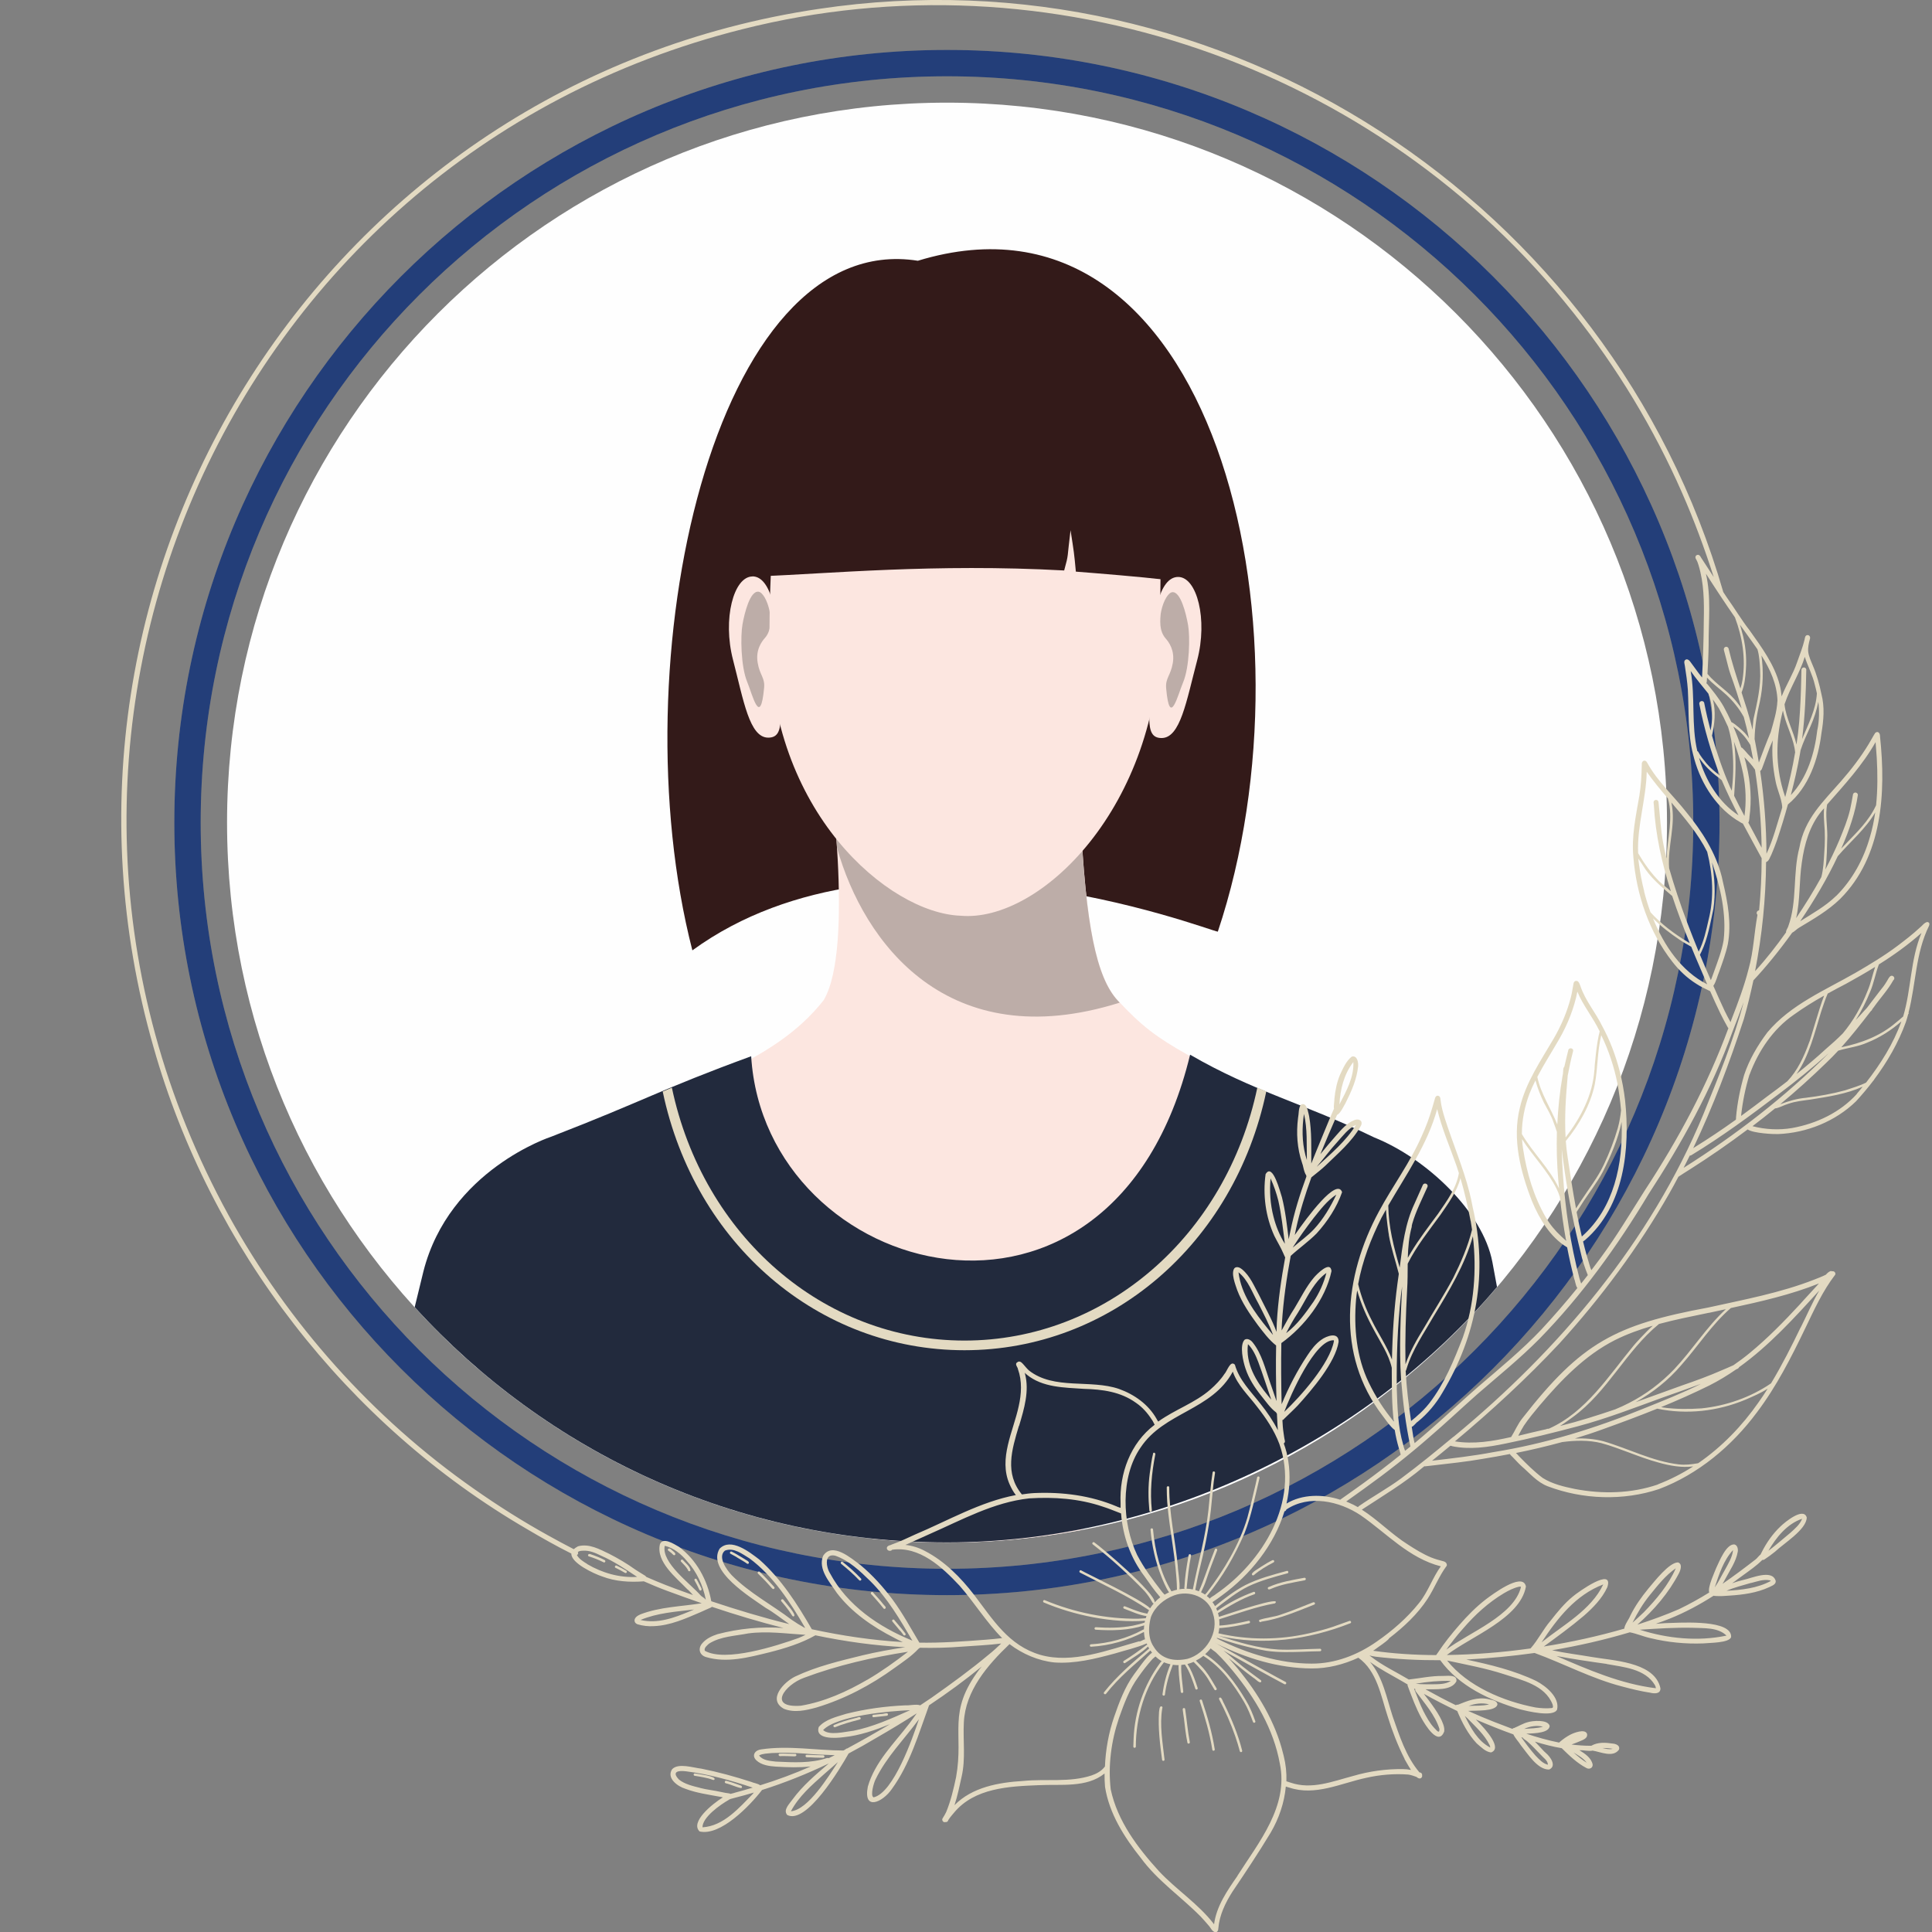 <?xml version="1.0" encoding="UTF-8"?><svg id="_レイヤー_2" xmlns="http://www.w3.org/2000/svg" xmlns:xlink="http://www.w3.org/1999/xlink" viewBox="0 0 200.05 200.09"><rect x="0" y="0" width="200.05" height="200.09" fill="#808080" stroke="none"/><defs><style>.cls-1{fill:none;}.cls-2{clip-path:url(#clippath);}.cls-3{fill:#e3dac2;}.cls-4{fill:#989382;}.cls-5{fill:#233e79;}.cls-6{fill:#222a3d;}.cls-6,.cls-7,.cls-8,.cls-9,.cls-10{fill-rule:evenodd;}.cls-7{fill:#bdada8;}.cls-8{fill:#331a19;}.cls-9{fill:#fce6e0;}.cls-10{fill:#fefefe;}</style><clipPath id="clippath"><path class="cls-4" d="m20.78,85.17C20.78,42.5,55.38,7.9,98.06,7.9s77.27,34.6,77.27,77.27-34.59,77.27-77.27,77.27S20.78,127.85,20.78,85.17m-2.73,0c0,44.11,35.89,80,80,80s80-35.89,80-80S142.17,5.17,98.06,5.17,18.05,41.06,18.05,85.17"/></clipPath></defs><g id="_レイヤー_1-2"><g><g><path class="cls-4" d="m20.78,85.17C20.78,42.5,55.38,7.9,98.06,7.9s77.27,34.6,77.27,77.27-34.59,77.27-77.27,77.27S20.78,127.85,20.78,85.17m-2.73,0c0,44.11,35.89,80,80,80s80-35.89,80-80S142.17,5.17,98.06,5.17,18.05,41.06,18.05,85.17"/><g class="cls-2"><rect class="cls-5" x="18.05" y="5.17" width="160" height="160"/></g></g><g><path class="cls-10" d="m98.06,10.63c41.17,0,74.55,33.38,74.55,74.55s-33.38,74.55-74.55,74.55S23.51,126.35,23.51,85.17,56.88,10.63,98.06,10.63h0Z"/><path class="cls-8" d="m71.69,98.4c-7.67-29.84,2.22-74.75,23.35-71.4,30.48-9.29,41.68,37.68,31.06,69.47-.96-.1-33.81-13.03-54.4,1.93h0Z"/><path class="cls-9" d="m85.75,78.6s2.8,19.49-.46,24.96c-5.37,6.83-14.3,8.78-27.02,14.98,9.95,23.19,21.03,36.09,32.05,40.78,2.54.26,5.12.4,7.74.4,4.72,0,9.34-.44,13.82-1.28,11.41-5.79,21.78-19.74,29.53-39.1-19.72-11.19-20.73-10.46-25.65-15.73-2.71-2.9-3.72-10.29-4.13-26.12l-25.88,1.11h0Z"/><path class="cls-7" d="m86.07,81.16l25.82,3.64c.53,10.89,1.61,16.4,3.86,18.82.06.07.13.13.19.2-17.81,5.6-26.52-6.22-29.27-16.03-.17-2.59-.4-4.95-.6-6.63h0Z"/><path class="cls-9" d="m77.92,59.69c-1.95,0-3.12,4.39-2.02,8.63,1.1,4.24,1.7,8.06,3.65,8.06,1.95,0,1.09-2.75,1.1-7.71.01-4.96-.79-8.98-2.74-8.99h0Z"/><path class="cls-7" d="m78.53,61.27c-.87-.1-1.44,2.21-1.65,3.39-.21,1.18-.18,4.34.49,5.95.54,1.3,1.36,4.79,1.75.61.1-1.07-.46-1.3-.67-2.62-.22-1.32.43-2.18.76-2.55,1.26-1.41.17-4.68-.67-4.78h0Z"/><path class="cls-9" d="m121.99,59.74c1.95,0,3.09,4.4,1.97,8.64-1.12,4.24-1.74,8.05-3.69,8.04-1.95,0-1.08-2.75-1.06-7.71.01-4.96.83-8.98,2.79-8.97h0Z"/><path class="cls-7" d="m121.38,61.32c.87-.1,1.43,2.22,1.64,3.4.21,1.18.16,4.34-.52,5.95-.55,1.3-1.38,4.78-1.75.6-.09-1.07.46-1.29.69-2.62.22-1.32-.42-2.18-.75-2.55-1.25-1.42-.15-4.68.69-4.78h0Z"/><path class="cls-9" d="m99.85,34.05c22.25,0,20.32,13.23,20.27,31.34-.05,18.11-12.41,30.16-20.65,29.43-7.44-.26-19.85-10.77-19.8-28.88.04-13.84,1.4-26,11.01-30.58,2.96-1.41,3.93-1.31,9.17-1.31h0Z"/><path class="cls-8" d="m78.93,59.66c6.64-.24,17.86-1.33,31.26-.59.5-1.81.28-1.15.66-4.17.35,2.26.37,2.33.55,4.29,2.31.18,6.73.54,9.18.83,2.9-14.27-4.26-29.77-22.83-29.77-18.71,3.2-19.22,8.91-18.83,29.4h0Z"/><path class="cls-6" d="m155.01,133.27l-.48-2.59c-.99-5.2-6.81-10.73-12.25-12.91-7.23-3.51-12.43-4.72-19.05-8.56-8.01,33.07-44.02,23.32-45.45.16-9.5,3.48-10.91,4.54-20.73,8.34,0,0-10.54,3.43-13.21,13.95l-.9,3.69c13.63,14.97,33.28,24.36,55.12,24.36s43.28-10.27,56.95-26.45h0Z"/></g><g><path class="cls-3" d="m78.91,185.36s0,.01-.01.02c0,.01,0,.02-.01.03,0-.02.02-.03.03-.05Z"/><path class="cls-3" d="m199.8,95.67c-.03-.11-.11-.2-.25-.2-.32.07-.52.41-.78.6-.72.67-1.5,1.27-2.28,1.86-1.37,1.03-2.85,1.92-4.33,2.78-3.18,1.83-6.74,3.3-9.15,6.18-1.01,1.34-1.88,2.82-2.41,4.41-.41,1.42-.71,2.9-.84,4.38,0,.08,0,.17-.02.26-1.42,1.02-2.87,1.99-4.36,2.91-.02.02-.04.03-.06.05,2.07-4.33,3.76-8.84,5.25-13.39.38-1.32.7-2.66.99-4,1.27-1.35,2.66-3.05,4.01-4.93.26-.13.48-.39.73-.53,1.48-.89,3-1.76,4.25-2.98,4.37-4.38,4.74-10.97,4.12-16.79,0-.07,0-.15-.02-.21-.06-.23-.24-.38-.48-.18-.24.37-.44.78-.68,1.16-.81,1.34-1.8,2.63-2.85,3.83-1.89,2.17-3.79,3.9-4.32,6.89-.71,2.67-.2,5.55-1.16,8.17-.06.17-.19.33-.22.51,0,.03,0,.06,0,.09-.99,1.39-2.05,2.76-3.21,4.02.73-3.72,1.11-7.51,1.14-11.3,0,0,0,0,0,0,0,0,.02,0,.03,0,.29-.13.37-.51.52-.77.22-.5.39-.97.58-1.49.41-1.23.79-2.46,1.13-3.7,2.15-1.78,3.14-4.66,3.47-7.37.23-1.34.35-2.72,0-4.06-.21-1.01-.48-2.01-.89-2.95-.19-.47-.42-.94-.48-1.45-.04-.43.06-.86.17-1.28.03-.07.04-.15.02-.22-.03-.14-.15-.24-.32-.2-.19.05-.21.28-.24.44-.19.81-.51,1.59-.78,2.37-.42,1.23-1.12,2.33-1.6,3.53-.04-.41-.1-.8-.2-1.19-.53-2.09-1.89-3.93-3.13-5.67-.84-1.08-1.54-2.26-2.34-3.38-.13-.19-.25-.38-.37-.56C166.76,20.85,126.58-5.34,84.79.92,33.95,8.45,1.75,59.15,15.9,108.44c5.88,20.78,20.01,39.05,38.7,49.91,1.49.88,2.99,1.73,4.53,2.5,0,0,.02.01.03.02-.04.99,2.39,2.1,3.18,2.36,1.38.53,2.87.62,4.33.51.8.35,1.6.69,2.42.99,1.18.44,2.37.86,3.57,1.28-2.12.34-4.32.37-6.35,1.15-.3.13-.72.39-.58.78.05.12.16.2.29.25.54.16,1.12.23,1.69.19,1.7-.07,3.27-.78,4.81-1.44.36-.17.72-.32,1.08-.48.04-.02.08-.05.12-.08,2.44.82,4.91,1.56,7.41,2.19-2.29-.16-4.59.05-6.83.64-.58.19-1.17.46-1.57.93-.48.53-.33,1.23.37,1.44,2.16.65,4.44.03,6.57-.49,1.61-.41,3.31-.93,4.76-1.76,3.07.64,6.17,1.08,9.3,1.23-1.48.23-2.96.49-4.41.84-2.36.58-4.78,1.15-6.99,2.2-1.16.57-2.9,2.38-1.16,3.34,1.09.44,2.3.16,3.39-.14,2.91-.88,5.62-2.31,8.08-4.1.86-.62,1.76-1.21,2.48-1.99.05-.02.09-.05.12-.09,1.47.03,2.95,0,4.42-.12,1.34-.1,2.68-.15,4.01-.32-.41.39-.82.77-1.27,1.13-1.9,1.59-3.91,3.05-5.94,4.48-.39.27-.78.53-1.18.79-.37-.15-1.2.04-1.49,0-2.09.09-4.15.37-6.18.88-.98.31-2.13.56-2.83,1.36-.43,1.32,1.78,1.17,2.57,1.06,1.68-.17,3.26-.73,4.81-1.35-1.46.87-2.94,1.71-4.44,2.52-.07,0-.14.04-.2.11-.06.03-.13.07-.19.1-2.82-.01-5.67-.54-8.49-.12-.63.06-1.05.6-.54,1.12.54.52,1.35.62,2.07.67,0,0,0,0,0,0,0,0,0,0-.01,0,0,0,.02,0,.02,0,0,0,0,0,0,0,0,0,0,0,0,0,1.18.07,2.39.11,3.57-.02-1.71.75-3.46,1.4-5.24,1.95-.21-.18-.72-.25-.92-.35-1.7-.55-3.4-1.02-5.16-1.37-.84-.09-2.38-.62-3.03.05-.62.93.56,1.79,1.39,2.04,1.1.42,2.34.59,3.51.81.09,0,.21.04.35.07-1.12.7-3.41,2.56-2.41,3.53,2.16.51,5.21-2.67,6.44-4.26,0-.01.01-.02.02-.03,2.37-.75,4.68-1.68,6.92-2.75-1.35,1.15-2.71,2.3-3.76,3.73-.3.44-1.01,1.08-.54,1.61,1.99,1.01,5.47-4.8,6.35-6.37.98-.52,1.94-1.06,2.89-1.63,1.41-.81,2.8-1.65,4.17-2.53-.24.34-.49.67-.73,1-1.58,2.08-3.61,4.02-4.34,6.59-.5,2.57,1.54,1.61,2.47.27,1.89-2.59,2.78-5.71,3.87-8.69,1.88-1.25,3.71-2.59,5.46-4.02-.08.1-.16.2-.25.3-3.37,4.48-1.58,6.52-2.41,11.15-.26,1.23-.55,2.47-1.03,3.63-.1.2-.23.43-.37.65-.07.09-.04.25.07.34.06.05.14.06.22.04.13.02.27-.05.29-.19.18-.29.4-.54.62-.8,0,0,0,0,0,0,2.12-2.54,5.66-2.71,8.74-2.83,2.25-.12,4.99.3,6.83-1.21,0,.46.01.93.05,1.38.43,2.76,1.99,5.22,3.71,7.37,1.73,2.36,4.17,4.01,6.2,6.07.27.29.54.59.8.9.22.22.37.66.72.72.21,0,.3-.2.3-.38.11-1.39.73-2.67,1.47-3.83,1.36-2.01,2.7-4.03,3.95-6.1.86-1.47,1.42-3.11,1.57-4.78.12.05.26.08.36.11,2.69.9,5.34-.45,7.96-1.01,1.41-.32,2.9-.45,4.35-.34.29.04.57.14.85.24.2.17.39.23.53.08.06-.07.08-.16.06-.24,0,0,0-.01,0-.02,0-.03,0-.05,0-.08-.03-.11-.13-.21-.27-.2-1.4-1.65-2.07-3.79-2.78-5.81-.62-1.91-1.02-4.1-2.35-5.64,1.04.76,2.2,1.35,3.32,2,.19.12.39.23.58.34-.01.05-.01.11.02.17.42,1.13.84,2.27,1.42,3.33.37.67,1.75,2.95,2.35,1.37.03-.21,0-.47-.1-.74-.33-.99-1.33-2.27-2.01-3.16,1.13.63,2.29,1.22,3.46,1.78.5,1.2,1.12,2.4,2.01,3.35.43.36.91.88,1.49.94,1.17-.41-.4-2.25-1.57-3.41,1.28.55,2.57,1.07,3.88,1.54.2.41.54.75.78,1.13.69.85,1.72,2.54,2.93,2.51.81-.36.12-1.33-.34-1.71-.19-.14-.66-.7-1.14-1.18.91.28,1.84.52,2.78.68.78.76,1.58,1.54,2.55,2.05.31.18.69,0,.65-.37-.15-.69-.78-1.1-1.37-1.47.03,0,.07,0,.1,0,.27-.02.89.13,1.27.04.84.14,2.1.75,2.72-.09.04-.1.04-.19.02-.27-.08-.24-.42-.36-.68-.37-.73-.11-1.54-.16-2.2.23-.03,0-.05,0-.07,0-.67,0-1.33-.05-1.98-.13.32-.11.63-.24.94-.37.29-.12.73-.29.68-.68,0-.02,0-.04-.01-.05-.19-.57-1.38-.11-1.75.09-.36.19-.7.43-1.02.7-.04.04-.08.07-.12.11-1.15-.23-2.28-.55-3.4-.92.98-.04,2.36-.09,2.42-.8,0-.01,0-.03-.01-.04-.22-.65-1.75-.51-2.27-.35-.49.13-.93.41-1.4.6-.07,0-.13.04-.18.09-.62-.23-1.24-.47-1.86-.71-.92-.36-1.82-.74-2.72-1.15.82-.06,2.83.08,3.03-.65,0-.05,0-.09-.02-.13-.11-.34-.65-.36-.96-.45-1.09-.23-2.12.19-3.11.59-.08-.02-.15,0-.21.05-1.07-.52-2.11-1.07-3.15-1.65,1-.03,2.7.18,3.21-.84,0-.09,0-.17-.02-.23-.15-.45-.99-.3-1.39-.31-1.19-.02-2.36.24-3.53.37-.01,0-.02-.01-.03-.02-1.31-.78-2.67-1.41-3.89-2.36-.05-.04-.1-.08-.15-.11.22.05.44.1.67.13,2.21.26,4.44.37,6.66.36,1.95,2.69,5.14,4.16,8.25,5.08.74.19,3.47.86,3.85.03.29-1.26-1.15-2.43-2.16-2.96-2.29-1.1-4.77-1.69-7.25-2.22.01,0,.02,0,.03,0,2.35-.13,4.71-.35,7.05-.68,3.04,1.11,5.92,2.66,9.06,3.47.97.26,1.95.5,2.94.65.41.1,1.04.13,1.03-.45-.02-.11-.05-.21-.08-.31-.82-2.44-4.85-2.57-7-2.94-1.37-.24-2.77-.4-4.14-.7,2.72-.46,5.41-1.07,8.05-1.86.73.14,1.42.45,2.16.61,1.77.43,3.62.61,5.44.54.61-.07,2.7-.03,2.89-.66,0-.11-.01-.22-.04-.31-.52-1.54-5.53-1.15-6.78-1.13-.33.03-.65.05-.98.07.49-.17.98-.35,1.46-.54,1.59-.64,3.09-1.45,4.53-2.37.06.02.13.03.2.03.48.03.97,0,1.45-.04,1.4-.09,2.83-.28,4.11-.88.27-.14.69-.26.67-.63,0-.02-.01-.04-.02-.06-.4-1.18-2.5-.22-3.35-.05-.39.09-.78.21-1.15.34.2-.14.4-.28.59-.43.69-.52,1.41-.99,2.07-1.55.13-.13.33-.28.48-.44.07.02.15,0,.22-.05.37-.25.74-.51,1.09-.8.89-.85,3.23-2.27,3.28-3.52,0-.02,0-.03-.01-.05-.35-1.05-2.25.51-2.69.94-.83.78-1.49,1.73-1.99,2.74-.03.06-.06.12-.09.18-.2.15-.34.39-.55.54-1.11.86-2.23,1.7-3.39,2.5.09-.15.18-.3.26-.46.49-.93,1.14-1.82,1.32-2.88.04-.28-.04-.67-.36-.74-.85-.05-1.56,1.78-1.88,2.45-.11.32-.91,1.97-.72,2.53-1.01.63-2.06,1.21-3.14,1.73-1.34.58-2.79,1.11-4.3,1.6,1.73-1.52,3.26-3.3,4.32-5.35.16-.33.37-.95-.12-1.1-.93.02-2.43,1.98-3.05,2.7-.73.89-1.4,1.83-1.9,2.86-.08.25-.59.92-.6,1.3-2.64.77-5.46,1.39-8.34,1.85,1.41-1.03,2.82-2.05,4.15-3.18.96-.84,1.89-1.79,2.43-2.96.7-2.17-3.06.52-3.58.97-.87.71-1.59,1.6-2.28,2.48-.78.9-1.3,2-2.09,2.89-2.91.41-5.84.64-8.67.68,2.45-1.9,7.59-3.77,8.19-7.08,0-.05-.02-.09-.03-.13-.44-1.32-3.47.96-4.11,1.44-1.02.79-1.92,1.7-2.76,2.67-.8.92-1.56,1.86-2.23,2.88-.03.04-.08.11-.13.18-.01.01-.02.03-.03.05-2.29-.01-4.5-.16-6.53-.45.06-.04.12-.08.16-.11.49-.37,1.04-.7,1.47-1.12,0-.02,0-.03.01-.05,1.52-1.17,2.95-2.49,4-4.1.72-1.11,1.19-2.37,1.98-3.42.02-.06.02-.12,0-.18-.04-.15-.2-.26-.36-.29-.43-.11-.85-.23-1.25-.39-.83-.34-1.66-.85-2.41-1.34-1.69-1.06-3.09-2.54-4.77-3.61,2.15-1.41,4.37-2.73,6.34-4.39.05-.04.09-.07.14-.11.03.01.06.02.1.01.23-.02.48-.05.7-.08,1.75-.21,3.5-.38,5.24-.69.94-.15,1.88-.32,2.81-.5.07.12.19.22.28.31.31.31.57.62.91.93.87.75,1.63,1.68,2.73,2.1,3.64,1.38,7.82,1.52,11.52.29,4.07-1.54,7.54-4.45,10.13-7.93,2.03-2.68,3.56-5.7,5.01-8.71.92-1.91,1.8-3.86,3.1-5.55.03-.06.03-.11.02-.16-.03-.14-.18-.24-.33-.2,0,0,0,0,0,0-.06-.03-.13-.04-.2-.01-.18.08-.32.21-.45.36-.38.19-.77.34-1.18.5-3.54,1.39-7.3,2.08-11,2.9-9.63,1.79-13.13,3.63-19.24,11.46-.48.59-.77,1.32-1.17,1.95-1.92.44-3.87.76-5.82.45,3.79-3.17,7.43-6.52,10.81-10.13,4.33-4.76,8.2-9.96,11.39-15.55.32-.57.64-1.14.94-1.72.39-.25.77-.51,1.17-.75,2.05-1.3,4.06-2.69,6-4.15.6.41,2.75.5,3.15.48,2.97-.12,5.93-1.31,8.07-3.39.63-.69,1.24-1.41,1.81-2.16,0,0,.02,0,.02-.02.03-.02.04-.05.05-.08,1.36-1.82,2.51-3.81,3.28-5.94.09-.27.17-.54.24-.82,0,0,.02-.02.02-.02.05-.05.04-.1.02-.15.77-2.99.72-6.15,2.12-8.98.04-.08.05-.17.03-.26Zm-9.68-2.9c-1.09,1.06-2.43,1.81-3.72,2.62,1.45-2.14,2.82-4.45,3.89-6.73,1.28-1.5,2.89-2.82,3.88-4.54-.12.86-.3,1.72-.55,2.56,0,0,0,0,0,0-.64,2.26-1.81,4.42-3.49,6.09Zm4.09-15.91h0c.04.54.08,1.07.12,1.61.09,1.63.1,3.28-.07,4.91-.1.21-.2.41-.32.62-.85,1.49-2.14,2.63-3.29,3.87.86-1.94,1.48-3.84,1.72-5.54,0-.02,0-.05,0-.07-.03-.11-.13-.19-.25-.2-.14,0-.26.11-.26.25-.08.51-.19,1.01-.29,1.51-.26,1.1-.68,2.1-1.11,3.16-.44,1.04-.93,2.05-1.45,3.05.18-1.15.16-2.34.2-3.5,0-1.08-.22-2.16-.02-3.23,1.8-2.05,3.67-4.07,5.02-6.46Zm-5.58,7.11c.08-.09.16-.18.24-.27-.05.57,0,1.34.02,1.53.1,1.05.08,2.1,0,3.15-.05.81-.09,1.65-.3,2.44-.8,1.46-1.68,2.87-2.61,4.25.44-1.88.3-3.85.59-5.75.26-1.9.81-3.84,2.06-5.35Zm-117.22,82.88c-1.6.67-3.34,1.31-5.09.89,1.74-.73,3.67-.86,5.54-1.08-.15.06-.3.13-.45.19Zm11.27,2.76c-2.26.81-7.57,2.53-9.7,1.32,0-.01-.01-.03-.01-.04-.07-.28.26-.53.45-.7,1.2-.76,2.71-.79,4.07-1.06,1.96-.26,3.95.03,5.92.15-.24.12-.48.23-.73.33Zm7.14,4.31s0,0,0,0c-2.13,1.24-4.45,2.29-6.9,2.7-3.49.25-1.65-2.18.33-2.89,3.46-1.3,7.11-2.13,10.77-2.7-1.33,1.03-2.74,2.04-4.19,2.89Zm-1.53,5.3c-.79.09-2.42.52-3.06-.08,1.43-1.5,6.89-1.97,9.01-2.06-1.92.86-3.86,1.74-5.95,2.15Zm-6.4,8.34c.81-1.54,2.15-2.71,3.45-3.86,0,0,0,0,0,0,.48-.42.92-.81,1.42-1.24-.95,1.45-3.07,4.94-4.87,5.09Zm3.73-5.52c-1.66.55-3.44.45-5.18.37,0,0,0,0,0,0,0,0,0,0,0,0,0,0,0,0,0,0,0,0,0,0,0,0-.05,0-.1,0-.15-.01,0,0,0,0,0,0,0,0,0,0,0,0,0,0,0,0,0,0,0,0,0,0,0,0-.57-.07-1.28-.11-1.67-.6,0,0,0,0,0,0,0-.01-.01-.03-.01-.04.39-.2.87-.19,1.31-.24,1.12-.05,2.24-.03,3.35.05,1.03.11,2.1.12,3.16.17-.04.02-.08.04-.13.07-.16.08-.33.16-.49.24-.06-.02-.13-.03-.19,0Zm-13.15,3.08c-.72-.18-1.56-.37-2.16-.85-.81-.84-.06-.96.72-.86,2.34.29,4.66.94,6.91,1.69-.61.18-1.22.36-1.83.52-.11.05-.31.08-.49.13-.03-.03-.07-.05-.11-.05-.26-.03-.53-.08-.8-.14-.73-.17-1.51-.24-2.23-.43Zm5.49.62c-1.43,1.46-3.04,3.34-5.22,3.47h0c-.02-1.04,1.88-2.37,2.72-2.84.02-.01.03-.03.04-.04.04,0,.09-.02.12-.05.17-.05.35-.09.52-.14.64-.16,1.28-.34,1.92-.53-.04.04-.07.08-.11.13Zm12.49.36c-.37-.17.05-1.56.21-1.85,1.12-2.32,2.98-4.17,4.49-6.23-.65,1.94-2.62,7.62-4.7,8.09Zm63.84-5.16c-1.29-.68-1.99-2.01-2.62-3.27.11.09.22.19.32.29.01.01.02.02.03.04,0,0-.01-.01-.02-.02,0,0,0,0,0,0,.81.83,1.71,1.64,2.24,2.71.03.08.07.17.06.26Zm8.64.52c.47.29,1.02.59,1.37,1.06-.48-.29-.94-.68-1.37-1.06Zm4.06-.38c-.35.1-.72-.01-1.07-.08.35-.01.72.02,1.07.08Zm-7.22-2.29c-.63.19-1.3.17-1.95.23.6-.28,1.3-.39,1.95-.23Zm.51,3.94c-.52-.12-.91-.56-1.27-.93-.54-.61-1.02-1.26-1.49-1.92.05.02.11.04.16.05.08.16.35.27.48.4.47.4.91.9,1.36,1.35.27.32.75.6.76,1.05Zm-6.09-6.25c-.69.18-1.41.12-2.12.16.67-.25,1.41-.35,2.12-.16Zm-5.69,2.43c-.47-.5-.79-1.11-1.11-1.72-.38-.76-.66-1.55-.97-2.33.02,0,.04,0,.06,0,.02.01.04.03.07.04-.02.07-.02.15.04.23.9,1.22,2,2.44,2.46,3.9,0,.61-.36.04-.56-.13Zm1.73-4.86c-.56.36-1.26.34-1.89.35-.58,0-1.11.01-1.7-.05,0,0-.01,0-.02-.01,1.19-.21,2.41-.32,3.62-.29Zm10.53,2.43c.03.12.11.35-.07.38-.57.06-1.14.02-1.7-.06-3.29-.63-7.02-2.18-9.15-4.86,1.97.43,3.98.79,5.91,1.42,1.84.61,4.23,1.12,5.01,3.12Zm5.59-4.18c1.75.32,4.01.49,5.01,2.19.05.11.09.2.1.32-3.61-.44-6.99-1.91-10.3-3.34,1.72.32,3.46.58,5.2.82Zm8.92-3.75c1.16.06,2.61-.07,3.5.81-2.94.62-6.12.31-8.98-.61,1.82-.12,3.66-.24,5.48-.2Zm11.33-11.29c-.22.59-.75,1.03-1.2,1.44-.76.63-1.5,1.28-2.29,1.88.8-1.39,1.93-2.79,3.49-3.32Zm-7.15,3.23c-.07.76-.51,1.44-.87,2.11-.35.59-.62,1.2-1.03,1.77.45-1.35.91-2.81,1.9-3.87Zm1.87,3.42c.61-.15,1.26-.41,1.91-.28.05.01.1.03.13.07-1.4.76-3.03.93-4.59,1.02.81-.36,1.69-.56,2.55-.82Zm-3.1.84s0,0,0,0c0,0,0,0,0,0,0,0,0,0,0,0Zm-7.36.38c.8-.98,1.6-2.01,2.66-2.74-.75,1.72-2.01,3.21-3.31,4.55-.38.37-.78.73-1.17,1.08.51-1.02,1.09-2,1.82-2.89Zm-4.85-1.07c-1.27,2.67-4.16,4.2-6.39,6,1.65-2.51,3.52-4.9,6.39-6Zm-15.52,5.77c.33-.42.68-.84,1.04-1.24,0,0,0,0,0,0,1.2-1.39,2.59-2.66,4.18-3.61.5-.29,1-.55,1.56-.68.07,0,.17-.04.22.02-.71,2.98-5.43,4.74-7.73,6.49.23-.33.48-.65.73-.97Zm43.67-69.71c-.28.83-.44,1.69-.79,2.5-.62,1.59-1.47,3.09-2.56,4.39-.55.55-1.13,1.08-1.73,1.59-.99.91-2.01,1.77-3.06,2.61,1.31-1.85,1.89-4.33,2.54-6.42.21-.62.42-1.29.69-1.91.63-.35,1.27-.69,1.91-1.02,1.01-.56,2.02-1.13,3-1.74Zm-13,11.15c.91-2.44,2.42-4.71,4.58-6.2,1-.72,2.05-1.37,3.14-1.98-.58,1.49-1.44,4.7-1.57,4.89-.52,1.43-1.18,2.87-2.24,3.98-.69.54-1.39,1.06-2.1,1.58-.89.68-1.78,1.35-2.69,2.01.15-1.42.44-2.88.87-4.28Zm-4.43-40.66c0-.15.01-.3.02-.45.6.66,1.34,1.17,2,1.78.71.66,1.34,1.44,1.81,2.3.2.73.38,1.47.54,2.21-.13-.19-.27-.38-.43-.55-.16-.16-.96-.94-1.39-1.13-.25-.55-.52-1.09-.81-1.62-.49-.86-1.13-1.64-1.77-2.42.02-.03.04-.07.04-.12Zm.54,5.56c.27-1.21.41-2.49.1-3.7,0-.02-.01-.04-.02-.06.22.31.44.62.64.95.34.62.65,1.25.94,1.9.14.45.24.9.33,1.36.22,1.45.26,2.95.14,4.41,0,.09-.05.47-.08.85-.07-.14-.13-.28-.2-.42-.74-1.72-1.35-3.48-1.85-5.29Zm2.27.61c.4,1.08.72,2.2.95,3.32.29,1.43.34,2.93.14,4.39-.37-.69-.73-1.38-1.07-2.09.12-1.86.27-3.77-.02-5.63Zm-.07-1.56c.6.42,1.15.94,1.54,1.57.07.07.14.23.23.35.1.5.2,1,.29,1.5-.29-.31-.58-.58-.67-.71-.15-.17-.29-.33-.45-.48-.04-.03-.07-.05-.11-.05-.24-.74-.52-1.47-.83-2.19Zm-2.59-3.42c.39.97.46,2.01.36,3.05-.02.26-.07.52-.12.78-.25-.94-.47-1.89-.66-2.85-.09-.33-.58-.19-.5.13.49,2.52,1.22,5,2.13,7.4-.5-.39-.99-.78-1.4-1.27-.3-.37-.62-.76-.85-1.2-.02-.04-.05-.06-.09-.06-.64-2.7-.2-5.56-.69-8.3.56.81,1.21,1.56,1.82,2.33Zm1.02,8.68c.09.04.24.21.38.31.52,1.23,1.11,2.44,1.73,3.63-2.05-1.35-3.41-3.61-4.08-5.96.53.78,1.21,1.46,1.97,2.02Zm3.24,4.17c.25-1.78.14-3.64-.3-5.39-.02-.09-.04-.17-.06-.26-.05-.2-.11-.4-.16-.6.4.41.79.82,1.1,1.29.42,2.67.65,5.38.69,8.09-.45-.87-.92-1.73-1.38-2.6.1-.14.09-.38.12-.54Zm1.77,3.75c-.02-2.86-.23-5.71-.65-8.54,0-.02.01-.04.02-.06.14-.06.17-.26.23-.39.24-.7.51-1.36.76-2.07.1-.22.2-.45.29-.68-.12,1.41.01,2.83.29,4.22.07.39.2.77.32,1.15.17.52.34,1.03.37,1.58-.03.1-.06.21-.09.31-.47,1.51-.86,3.05-1.54,4.48Zm2.96-10.46c-.26,1.55-.61,3.08-1.02,4.59-.14-.4-.26-.79-.36-1.19-.66-2.61-.56-5.1.12-7.77.04.19.08.34.1.41.33,1.34,1.05,2.58,1.17,3.96Zm2.31-2.4c-.28,2.44-1.04,4.98-2.75,6.79.37-1.41.7-2.84.95-4.29.02-.12.04-.24.06-.36.28-.85.66-1.66,1.03-2.48.36-.81.64-1.66.81-2.54.11.95.1,1.92-.09,2.87Zm-1.31-7.54c.32.99.82,1.91,1.05,2.92.08.29.15.59.21.88-.1,1.68-.89,3.18-1.53,4.72.3-2.37.39-4.75.43-7.14,0-.02,0-.04,0-.07-.03-.11-.13-.2-.24-.2-.14,0-.26.11-.26.25,0,.3-.01.59-.02.89-.03,1.49-.09,2.99-.21,4.48-.07.79-.16,1.58-.28,2.37-.32-1.41-1.09-2.72-1.24-4.16,0-.03.02-.06.03-.1.57-1.68,1.57-3.17,2.08-4.87Zm-2.83,4.6c-.05,1.09-.4,2.16-.69,3.21-.44,1.03-.83,2.09-1.23,3.15-.12-.71-.24-1.42-.38-2.13-.02-.1-.04-.21-.06-.31.02-1.3.24-2.59.54-3.85.34-1.57.39-3.2.17-4.8.91,1.45,1.62,3,1.66,4.73Zm-2.06-5.35c.2.68.23,1.4.27,2.11.1,1.74-.32,3.43-.69,5.12-.04.36-.07.72-.1,1.08-.03-.14-.07-.29-.1-.43-.29-1.16-.66-2.3-1.03-3.43.31-.75.4-1.57.45-2.38.09-1.32-.05-2.66-.42-3.93-.06-.24-.12-.47-.2-.71.17.24.34.49.52.73.43.6.87,1.21,1.3,1.83Zm-2.33-3.31c.77,2.05,1.12,4.26.78,6.45-.05.31-.12.61-.22.91-.45-1.38-.9-2.76-1.23-4.17-.06-.13-.2-.2-.33-.14-.13.05-.18.19-.15.32.09.33.18.66.26.99.13.51.25,1.02.42,1.51.43,1.17.81,2.35,1.16,3.55-.14-.2-.29-.39-.43-.57-.87-1.18-2.18-1.89-3.11-3.01.05-1,.11-1.99.12-2.99-.02-2.46.28-4.97-.28-7.39.97,1.52,1.98,3.05,3.02,4.55Zm-118.85,98c-.39-.24-.81-.49-1.05-.89,0,0,0-.02-.01-.03.03-.02.07-.05.09-.09.05-.1.04-.17,0-.23.14-.11.37-.13.53-.13.67-.05,1.28.22,1.87.51,1.33.58,2.54,1.4,3.74,2.2-1.82.11-3.62-.41-5.18-1.33Zm11.74,3.25c-1.08-1.23-4.08-3.38-3.71-5.13.92.22,1.69.85,2.29,1.57,1.03,1.13,1.65,2.5,1.96,3.98-.02,0-.04-.01-.06-.02-.1-.16-.37-.26-.49-.41Zm10.75,3.35c-.45-.25-.89-.52-1.32-.82-2.06-1.57-4.35-2.75-6.2-4.61-.51-.54-1.5-1.89-.71-2.55.91-.36,1.79.35,2.54.8,2.49,1.85,4.22,4.54,5.77,7.2-.03,0-.05-.01-.08-.02,0,0,0,0,0,0Zm11.11,1.31c-3.4-1.39-6.67-3.61-8.45-6.93-.11-.17-.21-.4-.27-.64-.17-.66-.06-1.41.82-1.19,1.42.5,2.56,1.59,3.63,2.64,1.79,1.78,3.07,3.98,4.34,6.15-.02,0-.05-.02-.07-.02Zm.81.26c-.9-1.5-1.74-3.06-2.78-4.47-.97-1.31-2.08-2.54-3.34-3.59-.95-.69-2.91-2.43-3.86-.95-.56,1.39.7,2.75,1.42,3.84,1.54,2.02,3.69,3.5,5.94,4.65.29.16.59.31.89.44-3.17-.19-6.32-.66-9.42-1.33-1.51-2.62-3.16-5.2-5.44-7.22-1.01-.77-2.94-2.31-4.11-1.12-1.36,2.26,3.21,5.03,4.78,6.13.86.49,1.63,1.12,2.44,1.68-2.73-.67-5.42-1.48-8.08-2.37-.4-2.2-1.54-4.3-3.36-5.64-.48-.27-1.64-1.05-1.96-.26-.42,1.82,1.69,3.46,2.82,4.64.12.08.35.34.61.62-.61-.22-1.22-.43-1.83-.66-.67-.25-1.35-.51-2.01-.79-.32-.14-.66-.28-1-.43-.04-.05-.08-.1-.13-.13-.35-.22-.7-.42-1.04-.65-.83-.6-1.74-1.13-2.65-1.6-1.01-.48-2.1-1.1-3.25-.79-.19.1-.33.2-.44.3-.88-.46-1.75-.92-2.61-1.4-2.66-1.47-5.24-3.1-7.73-4.85-10.48-7.33-19.22-17.12-25.4-28.32C-2.98,77.28,22.96,16.56,76.85,3.03c31.74-8.03,65.78,3.73,86.08,29.37,4.52,5.69,8.32,11.97,11.24,18.63,1.25,2.84,2.33,5.76,3.28,8.72-.44-.68-.89-1.36-1.33-2.04-.07-.17-.24-.33-.43-.23-.18.09-.16.31-.06.44.11.19.19.4.25.61.56,1.85.58,3.77.54,5.69-.01,1.98-.08,3.96-.18,5.93-.12-.15-.24-.31-.36-.46-.27-.36-.53-.73-.8-1.09-.13-.2-.38-.47-.61-.24-.14.17-.03.39-.01.59.13.82.25,1.65.31,2.48.12,2.23-.03,4.49.54,6.68.63,2.65,2.16,5.26,4.48,6.78.2.09.44.3.68.39.64,1.2,1.29,2.38,1.94,3.58,0,1.8-.09,3.6-.26,5.39-.02,0-.05.02-.07.03-.19.05-.25.32-.1.44-.35,1.87-.4,3.78-.92,5.61-.45,1.78-1.12,3.56-1.79,5.28-.03.08-.06.15-.08.23-.21-.39-.42-.77-.61-1.17-.4-.86-.79-1.72-1.17-2.59.3-.45.4-.99.61-1.48.33-.93.68-1.87.89-2.84.39-2.13,0-4.31-.5-6.4-.04-.2-.08-.39-.13-.59-.63-2.49-2.04-4.7-3.68-6.69-1.34-1.71-2.98-3.17-4.03-5.09-.2-.42-.62-.21-.57.19-.02,1.08-.08,2.15-.25,3.21-.36,2.1-.83,4.21-.62,6.36.31,3.88,1.63,7.76,4.04,10.84.69.89,1.52,1.68,2.48,2.28.43.28.89.51,1.35.72.02.02.05.03.08.04.34.77.68,1.53,1.05,2.29.25.5.51,1,.79,1.49.01.02.03.04.05.05-2.18,5.92-5.18,11.51-8.65,16.79-1.51,2.37-2.94,4.79-4.62,7.05-.3.41-.61.82-.92,1.22-.03-.09-.07-.18-.11-.27-.28-.89-.53-1.79-.75-2.7.08-.05.16-.11.22-.16,4.05-3.51,4.67-9.43,4.13-14.47-.12-1-.3-2-.55-2.98-.42-1.64-1.02-3.23-1.83-4.72-.69-1.41-1.74-2.61-2.24-4.11-.09-.23-.2-.63-.52-.53-.1.03-.16.12-.19.22-.1.48-.15.97-.28,1.45-.38,1.5-1,2.95-1.78,4.29,0,0,0,0,0,0-1.33,2.28-2.89,4.53-3.5,7.14-.82,3.25.07,6.69,1.27,9.74.76,1.81,1.88,3.69,3.61,4.73,0,0,0,0,.01,0,.21,1.1.46,2.2.74,3.29.04.08.07.2.1.34.05.21.11.45.22.59-1.19,1.47-2.44,2.91-3.72,4.29-2.01,2.12-4.29,3.99-6.51,5.9-1.7,1.47-3.32,3.01-5.01,4.49-.53.47-1.07.93-1.61,1.38-.05-.18-.09-.35-.12-.53-.06-.39-.12-.77-.18-1.16.23-.07.44-.43.64-.54,1.01-.82,1.89-1.87,2.54-3,3.58-5.98,4.72-12.4,3.13-19.21-.09-.51-.21-1.02-.33-1.52-.67-2.63-1.75-5.13-2.57-7.72-.18-.6-.35-1.18-.42-1.81-.02-.17-.02-.38-.2-.46-.22-.1-.37.12-.4.32-.09.31-.18.62-.27.93-.29.98-.64,1.94-1.07,2.87-1.2,2.77-3.03,5.2-4.45,7.85-3.62,6.7-4.48,14.8.38,21.14.15.18.8,1.17,1.26,1.48.1.63.24,1.25.42,1.86.06.22.14.44.19.66,0,.01,0,.02,0,.04-1.25,1.01-2.53,1.98-3.83,2.93-.81.57-1.61,1.17-2.43,1.73-1.81-.59-3.92-.59-5.56.4.33-1.42.42-2.9.19-4.4-.05-.32-.11-.63-.19-.94-.08-.3-.17-.6-.28-.89.09-.05.14-.16.12-.26-.07-.27-.1-.55-.14-.82-.07-.44-.1-.89-.12-1.34.07-.01.13-.05.16-.11.48-.47.97-.92,1.43-1.4,1.46-1.61,3.9-4.45,4.23-6.59.02-1.07-1.26-.61-1.78-.22-.59.41-1.06,1.02-1.45,1.62-1.06,1.59-1.94,3.29-2.67,5.06-.05-2.11-.07-4.22-.03-6.33,2.39-1.72,4.57-4.53,5.19-7.44,0-.07-.01-.13-.03-.18-.21-.81-1.5.49-1.79.84-.8.94-1.36,2.11-2,3.16-.49.75-.91,1.53-1.34,2.31,0-.26.02-.51.03-.77.15-2.34.48-4.65.91-6.95.86-.79,1.85-1.48,2.68-2.32,1.12-1.23,2.09-2.7,2.64-4.28-.55-1.54-3.58,2.54-4.9,4.44.04-.2.08-.4.12-.6.4-1.82.96-3.61,1.6-5.37.05-.04.1-.09.15-.12.44-.36.88-.69,1.3-1.09,1.29-1.26,2.71-2.44,3.62-4.03.12-.18.15-.34.12-.47-.06-.25-.39-.36-.76-.21-.77.31-1.33.98-1.87,1.59-.56.63-1.1,1.28-1.63,1.93.56-1.37,1.14-2.72,1.73-4.07.35-.13.72-.98.87-1.21.61-1.21,1.18-2.48,1.31-3.84.01-.14,0-.33-.04-.5-.08-.31-.27-.59-.62-.48-.58.45-.9,1.21-1.21,1.87-.33.77-.49,1.6-.58,2.44,0,.35-.1.74-.05,1.1-.02.03-.03.06-.05.09-.61,1.4-1.17,2.82-1.76,4.23-.18.44-.36.89-.54,1.34-.01-1.63.06-3.28-.22-4.89-.02-.06-.03-.14-.05-.23-.11-.49-.29-1.29-.83-.95-.24.39-.18.9-.27,1.35-.2,1.56-.09,3.15.41,4.64.06.15.1.32.14.5.07.3.15.6.3.81,0,.05,0,.09.01.13-.68,1.85-1.27,3.74-1.66,5.67-.06.27-.11.54-.17.81-.18-1.46-.34-2.92-.7-4.35-.17-.49-.95-3.64-1.69-2.39-.3,2.14,0,4.41.9,6.38.31.63.67,1.19.94,1.83.06.12.1.25.16.36,0,.01.02.02.03.04-.41,2.24-.74,4.5-.87,6.78-.01.31-.02.63-.03.94-.48-1.31-1.18-2.53-1.79-3.78-.52-.94-.93-2-1.78-2.7-.21-.18-.55-.33-.78-.12-.4.5.09,1.71.28,2.28.5,1.32,1.31,2.49,2.14,3.62.57.74,1.15,1.53,1.89,2.11-.04,1.92-.02,3.84.04,5.75-.01-.03-.03-.07-.04-.1-.21-.59-.41-1.23-.63-1.83-.5-1.42-.85-2.95-1.8-4.14-.19-.24-.53-.46-.83-.28-.56.57-.15,2.29.09,2.99.34,1.04.95,1.97,1.63,2.82.49.6.93,1.27,1.55,1.73,0,0,0,.01,0,.02.02.04.04.07.07.09.03.32.04,1.05.1,1.73-.49-.97-1.11-1.88-1.79-2.73-1-1.28-2.21-2.45-2.66-4.06-.48-.5-.8.68-1.09.97-.38.58-.91,1.13-1.44,1.59-1.59,1.4-3.7,2.09-5.41,3.33-.07-.11-.14-.21-.18-.3-.84-1.48-2.29-2.51-3.88-3.08-2.96-1.02-6.72.13-9.32-1.91-.19-.17-.37-.39-.56-.61-.13-.14-.3-.36-.52-.31-.04,0-.07.03-.1.05-.07.03-.13.09-.15.16-.02.12.03.22.09.33.05.08.09.16.1.25.44,1.23.36,2.56.08,3.81-.56,2.63-2.12,5.43-.95,8.1.18.4.38.78.65,1.12-3.67.69-7.03,2.65-10.45,4.09-.73.32-1.44.69-2.19.95-.11.05-.24.08-.35.14-.15.04-.31.09-.36.25-.06.22.19.39.37.33.07,0,.12-.04.17-.1,2.83-.4,5.18,1.8,6.98,3.72,1.53,1.74,2.77,3.78,4.41,5.43-.54.06-1.08.12-1.62.16-2.35.18-4.68.35-7.03.31Zm82.08-80.77c.85,2.56,1.5,5.31,1.18,8.03-.18,1.08-.61,2.17-.98,3.21-.12.3-.21.62-.34.91-.39-.87-.76-1.75-1.13-2.63.06-.11.11-.24.15-.3.67-1.4.92-2.97,1.25-4.47.23-1.57.12-3.2-.14-4.77,0,0,0,.02.01.03Zm-.38,5.92c-.25,1.11-.5,2.25-1.02,3.28-.8-1.95-1.56-3.92-2.22-5.92,0,0,0,0,0,0-.29-.89-.58-1.8-.84-2.72-.18-2.24.71-4.48.25-6.72,0-.03-.01-.06-.02-.09,1.38,1.61,2.75,3.22,3.71,5.11.58,2.29.73,4.76.14,7.06Zm-4.21-12.59c.59,2.04-.06,4.13-.14,6.21-.13-.52-.25-1.04-.34-1.56-.27-1.41-.33-2.85-.49-4.27-.03-.31-.51-.29-.51.02,0,.09.02.19.03.28.16,3.06.83,6.03,1.76,8.93-.39-.34-.8-.65-1.18-1-.87-.86-1.59-1.88-2.21-2.94-.12-2.83.83-5.59.89-8.43.67.96,1.43,1.87,2.2,2.77Zm-2.45,9.63c-.25-.98-.43-1.96-.55-2.88-.03-.17-.04-.34-.06-.51.2.29.4.56.45.66.77,1.3,1.93,2.24,3.06,3.21.54,1.64,1.16,3.26,1.81,4.87-.06-.03-.12-.06-.18-.1-1.42-.85-2.76-1.86-3.88-3.09-.26-.71-.48-1.43-.66-2.15Zm3.67,5.01c.39.27.8.49,1.2.72.14.34.28.68.42,1.02.41.96.81,1.91,1.23,2.87-2.63-1.33-4.45-3.95-5.61-6.83.83.84,1.78,1.56,2.76,2.22Zm-10.66,28.19s.02-.06.04-.08c.14-.21.28-.42.41-.63.73-1.17,1.62-2.26,2.27-3.49.82-1.62,1.56-3.34,1.93-5.13.16,4.36-.79,8.91-4.08,11.83-.01,0-.03.02-.04.03-.2-.84-.38-1.68-.54-2.52Zm4.22-13.31c.16.89.29,1.83.37,2.78-.06.62-.17,1.24-.34,1.85-.37,1.29-.87,2.56-1.44,3.77-.63,1.34-1.55,2.5-2.36,3.74-.17.25-.33.5-.5.76,0,.01-.01.02-.02.04-.33-1.75-.6-3.5-.86-5.25-.09-.58-.16-1.16-.2-1.73,1.38-1.68,2.55-3.72,3-5.86.32-1.68.26-3.43.67-5.1.78,1.59,1.33,3.27,1.68,5.01Zm-2.39-1.41c-.16,2.59-1.42,4.96-2.98,7-.13-2.13.03-4.28.22-6.41.16-.86.34-1.7.56-2.55,0-.03,0-.06,0-.09-.07-.26-.49-.24-.51.05-.13.56-.28,1.11-.4,1.67-.16.14-.1.47-.14.67,0,.01,0,.02,0,.04-.02.09-.04.18-.05.27-.29,1.66-.46,3.33-.54,5.01-.65-1.66-1.7-3.17-2.07-4.93.7-1.34,1.52-2.61,2.27-3.92.87-1.51,1.54-3.19,1.88-4.91.59,1.45,1.62,2.67,2.29,4.08,0,.01.01.03.02.04-.31,1.09-.56,3.76-.53,3.96Zm-6.1,1.1c.21.79.52,1.55.87,2.29.36.69.78,1.35,1.02,2.1.12.31.23.62.33.94-.05,1.65,0,3.31.14,4.96.02.3.05.6.08.89-.96-2.06-2.71-3.68-3.85-5.64,0-1.43.29-2.86.8-4.2.18-.46.39-.91.61-1.35Zm-1.28,7.1c-.06-.34-.09-.68-.11-1.03,1.11,1.76,2.63,3.25,3.57,5.13.14.28.26.57.35.87.16,1.51.37,3.02.64,4.52-.18-.15-.35-.32-.52-.47-.62-.57-1.16-1.23-1.58-1.95-1.26-2.17-1.97-4.6-2.35-7.08Zm6.01,13.93c-.06-.19-.13-.37-.18-.56-.92-3.53-1.47-7.15-1.71-10.79-.06-.85-.1-1.71-.12-2.56.09.8.21,1.6.32,2.4.41,2.78.96,5.55,1.64,8.29.17.8.43,1.58.74,2.34-.23.3-.47.59-.7.89Zm-18.17,9.05c.05-.06.07-.17.1-.25.6-1.97,1.79-3.66,2.81-5.44,1.59-2.61,3.22-5.3,4.05-8.26.4,3.51.14,7.13-1.04,10.47-.92,2.38-1.91,4.8-3.48,6.83-.39.49-.8.91-1.3,1.34-.1.11-.37.3-.58.49-.26-1.72-.47-3.45-.56-5.18Zm6.73-15.55c.05.3.1.61.14.92-.42,1.73-1.17,3.44-1.96,5.02-.94,1.75-2.01,3.42-3.01,5.14-.74,1.2-1.45,2.43-1.92,3.78-.05-2.58.03-5.15.17-7.73.06-.89.05-1.79.06-2.69.9-1.81,2.2-3.42,3.39-5.06.81-1.18,1.71-2.4,2.07-3.8.43,1.45.77,2.95,1.05,4.42Zm-3.34-.78c-.98,1.33-2,2.65-2.86,4.08-.11.18-.21.35-.31.53.03-1.08.12-2.16.41-3.22,0-.03,0-.06,0-.09.02-.07.03-.15.05-.22.38-1.32,1.02-2.55,1.57-3.8.03-.06.03-.12.02-.17-.05-.2-.37-.28-.49-.05-.3.64-.56,1.29-.86,1.93-.99,2.08-1.25,4.37-1.54,6.63-.61-2.1-1.16-4.24-1.18-6.43,1.87-3.23,4.07-6.33,5.06-9.98.49,2.03,1.33,3.95,2.02,5.92.08.24.16.47.23.71-.25,1.55-1.25,2.88-2.13,4.17Zm-5.14,2.23c.24,1.38.7,2.69,1.04,4.04-.04.34-.09.67-.14,1-.35,2.61-.52,5.24-.57,7.88-.53-1.42-1.43-2.7-2.09-4.06-.62-1.19-1.09-2.45-1.41-3.75.43-2.4,1.33-4.72,2.42-6.89.15-.28.3-.55.46-.83.05.99.27,2.5.3,2.61Zm-3.28,5.73c.4,1.43,1.01,2.8,1.73,4.1.67,1.28,1.54,2.52,1.86,3.94,0,.13,0,.26,0,.39.01,1.72,0,3.46.21,5.17-1.02-1.21-1.9-2.6-2.59-4.03-1.28-2.64-1.56-5.67-1.32-8.58.03-.33.07-.66.12-.99Zm4.97,16.65c-.02-.08-.05-.16-.08-.23-.05-.15-.1-.28-.11-.39-.56-1.88-.6-3.84-.67-5.79-.04-3.24.07-6.48.43-9.71.04-.3.08-.61.12-.91-.15,3.19-.32,6.38-.11,9.56.19,2.36.47,4.7.97,7.01,0,0,0,0,0,0-.18.15-.37.3-.56.45Zm-22.56,21.53c-1.38.29-2.7.03-3.47-1.26-.18-.26-.31-.56-.38-.86-.18-.73-.1-1.53.1-2.24.42-1.05,1.33-1.81,2.38-2.21,1.56-.59,3.6.16,4.03,1.86.69,1.94-.72,4.18-2.65,4.71Zm-4.95-1.83c-3.23.9-6.92,2.37-10.27,1.41-3.28-.97-4.88-3.63-6.84-6.2-1.4-1.82-3.07-3.51-5.13-4.57-.62-.33-1.3-.54-1.99-.61.83-.36,1.65-.75,2.47-1.11,3.35-1.47,6.66-3.31,10.35-3.71,2.54-.16,5.17.02,7.6.85.65.2,1.27.47,1.91.71.18,2.34.98,4.61,2.41,6.49.52.73,1.02,1.47,1.61,2.14.02.02.03.03.04.05-.21.16-.41.34-.58.53.12-.93-5.51-5.71-6.25-6.21-.13-.11-.29.1-.16.2,1.9,1.48,3.69,3.11,5.36,4.84.31.35.56.72.79,1.13.03.06.08.14.16.15-.13.16-.26.33-.37.5-.94-.94-6.67-3.63-7.15-3.93-.15-.07-.25.17-.1.24,2.39,1.24,4.92,2.39,7.14,3.89-.07.12-.13.24-.18.36-.23-.04-.46-.1-.69-.16-.55-.17-1.08-.38-1.62-.6-.07-.03-.14,0-.17.07-.03.06,0,.14.07.17.75.28,1.52.65,2.32.77-.03.07-.05.15-.07.22,0,0-.02,0-.03,0-.25.02-.49.04-.74.05-3.3.03-6.64-.64-9.69-1.92-.15-.07-.25.17-.1.24,3.14,1.33,7.07,2.14,10.48,1.89-.01.06-.03.12-.04.19,0,0,0,0-.01,0-.39.14-.79.23-1.2.32-1.26.24-2.56.25-3.85.16-.07,0-.13.06-.13.13,0,.07.06.13.13.13,1.68.11,3.41.08,5.02-.45-.02.14-.03.27-.03.41-.04.01-.08.03-.12.05-1.64.89-3.5,1.39-5.37,1.5-.07,0-.12.07-.11.14,0,.07.07.12.14.11,1.9-.11,3.78-.64,5.46-1.53.01.25.05.51.11.76-.19.05-.41.2-.58.24Zm-12.46-22.3c.54-1.8,1.07-3.61.62-5.36,0-.02,0-.03-.01-.05,0-.03-.02-.07-.03-.1.07.07.14.15.22.21,1.64,1.34,3.88,1.33,5.9,1.47,1.9.05,3.81.29,5.41,1.45.65.44,1.19,1.05,1.62,1.72.1.11.2.35.31.55,0,0-.01,0-.02.01-2.49,1.89-3.65,5.04-3.51,8.12,0,.16,0,.31,0,.47-.14-.05-.29-.08-.39-.14-2.69-1.14-5.63-1.52-8.55-1.39-.43.02-.86.08-1.28.14-1.8-2.18-1.05-4.62-.31-7.09Zm19.44,17.62s.01-.01.02-.02c1.6-1.93,2.88-4.15,3.87-6.45.73-1.85,1.1-3.83,1.57-5.76.01-.07-.03-.14-.1-.15-.07-.01-.14.03-.15.1-.05.24-.11.48-.16.72-.27,1.15-.54,2.3-.85,3.44-.84,2.81-2.4,5.4-4.17,7.73-.07.09-.15.16-.22.24-.13-.09-.26-.17-.41-.24,0,0,.01-.01.01-.02.2-.4.38-.81.52-1.23.34-1.04.75-2.06,1.14-3.09.02-.07-.01-.14-.08-.17-.07-.02-.14.01-.16.08-.07.2-.15.4-.23.6-.5,1.23-.88,2.52-1.42,3.73-.12-.05-.25-.09-.37-.13,0-.01,0-.03,0-.04.12-.62.23-1.24.38-1.85.53-2.13.99-4.29,1.24-6.48.13-1.26.21-2.51.42-3.76.03-.16-.22-.22-.25-.05-.21,1.28-.29,2.59-.43,3.88-.3,2.79-1.08,5.5-1.62,8.24-.21-.05-.44-.07-.66-.08,0,0,.02-.02.02-.03.11-1.13.23-2.27.46-3.39.01-.07-.03-.14-.1-.15-.15-.03-.16.13-.18.24-.19,1.06-.36,2.12-.41,3.19-.03.06-.01.11.03.15-.18,0-.36.02-.54.05.07-.64-.19-2.16-.17-2.36-.26-2.73-.9-5.43-.89-8.19,0-.17-.27-.15-.26.02,0,.5.02,1.01.05,1.51.24,3.03.95,6.02,1.01,9.07-.16.04-.33.08-.49.14-.03,0-.06.02-.08.03-1.14-1.91-1.71-4.18-1.91-6.41-.01-.17-.27-.15-.26.02.14,1.67.51,3.32,1.13,4.88.06.15.45,1.15.79,1.61-.16.07-.31.15-.46.24-.09-.11-.22-.22-.3-.34-.93-1.2-1.85-2.43-2.55-3.78-1.55-3.25-1.75-8.06.36-11.11,2.45-3.69,7.38-3.84,9.55-7.86.49,1.41,1.62,2.45,2.5,3.61.93,1.18,1.79,2.46,2.32,3.87,2.12,5.95-1.72,12.23-6.58,15.56-.14.14-.49.27-.62.46-.09-.09-.18-.17-.28-.24Zm8.01-19.05c.63-1.69,3.19-7.54,5.14-7.43v.03s.01.04.01.06c-.43,2.32-3.43,5.71-5.16,7.34Zm.21-8.18c.36-.71.75-1.4,1.19-2.07.7-1.12,1.24-2.33,2.1-3.35.25-.28.55-.58.87-.8-.28,1.07-.73,2.07-1.35,3-.82,1.17-1.65,2.34-2.8,3.22Zm-.15-9.26c-.54-.87-.92-1.81-1.17-2.8-.33-1.28-.42-2.63-.3-3.95.34.73.6,1.51.8,2.29.33,1.47.49,2.97.68,4.46Zm.83.4c.66-1.04,1.39-2.05,2.15-3.04.71-.88,1.4-1.81,2.36-2.43-.61,1.28-1.34,2.52-2.3,3.56-.66.71-1.47,1.27-2.2,1.91Zm1.3-9.6c-.35-1.37-.35-2.83-.14-4.23.37,1.56.26,3.19.3,4.78-.06-.18-.11-.36-.16-.54Zm1.2,1.22c.72-.84,1.36-1.73,2.11-2.54.58-.64,1.12-1.39,1.94-1.78-1.04,1.69-2.6,2.99-4.05,4.33Zm2.33-6.43c.08-1.55.47-3.14,1.44-4.39.09,1.55-.74,3.03-1.44,4.39Zm-6.89,23.85c-1.37-1.63-2.87-3.49-3.4-5.6-.07-.29-.13-.58-.16-.87,1.01.81,1.43,2.13,2.06,3.23.54,1.07,1.1,2.12,1.51,3.24Zm-.17,6.72c-.12-.14-.23-.29-.35-.43-1.22-1.47-2.33-3.32-2.06-5.32.51.51.82,1.2,1.07,1.86.48,1.28.89,2.6,1.34,3.89Zm-17.29,38.07c-.34.41-.82.67-1.32.84-2.28.75-4.73.33-7.08.57-2.53.15-5.28.64-7.11,2.51.32-.96.52-1.97.74-2.95.43-1.85.13-3.75.23-5.62.16-3.29,2.45-5.93,4.73-8.11,1.32,1.01,2.98,1.73,4.65,1.9,2.12.15,4.23-.38,6.26-.93,1.1-.34,2.23-.58,3.29-1.04.02.05.04.1.07.15-.04,0-.09,0-.11.04,0,0,0,0,0,0,0,0,0,0,0,0-.76.57-1.52,1.12-2.33,1.62-.14.09.01.31.15.21.74-.5,1.75-1.08,2.36-1.7.04.07.08.14.12.21-.03.03-.06.06-.1.08-1.62,1.37-3.25,2.77-4.57,4.44-.11.13.09.29.2.17,1.32-1.7,3.01-3.07,4.6-4.49.05.08.11.15.17.23-.62.42-1.6,1.92-1.85,2.22-.97,1.32-1.55,2.9-2.08,4.43-.56,1.63-.88,3.39-.95,5.14-.03.02-.05.04-.07.07Zm13.8,11.23c-1.06,1.53-2.18,3.13-2.43,5.02-1.62-2.12-3.89-3.56-5.7-5.49-2.21-2.43-4.3-5.19-5-8.47-.29-2.45.05-5.03.85-7.38.52-1.47,1.08-3.01,2.02-4.28.42-.6.88-1.2,1.37-1.75.08-.12.27-.24.39-.36.19.18.4.34.64.49-.08.07-.14.16-.21.25-1.62,2.23-2.58,4.98-2.69,7.74-.01.28-.02.56-.03.84,0,.07.05.13.12.14.07,0,.13-.05.14-.12,0-3.08.94-6.22,2.85-8.66.03-.02.05-.05.05-.08.22.09.45.16.68.21-.41.99-.68,2.03-.82,3.1-.03.16.22.21.25.05.13-1.07.43-2.1.82-3.1.2.03.41.04.61.04-.04.12,0,.28-.01.4.02.79.14,1.57.22,2.36,0,.07.07.12.14.12.07,0,.13-.07.12-.14-.08-.89-.24-1.78-.21-2.68.01-.03.01-.06,0-.08.13-.01.25-.03.38-.05.51.76.79,1.64,1.08,2.51.02.07.1.1.16.08.07-.02.1-.1.08-.16-.23-.7-.47-1.41-.81-2.06-.08-.14-.16-.28-.25-.42.22-.06.44-.13.65-.22,0,0,0,0,0,.01.61.61,1.21,1.24,1.63,2,.17.29.34.58.52.87.04.06.12.07.18.03.06-.04.07-.12.03-.18-.37-.6-.7-1.23-1.14-1.79-.29-.39-.66-.72-.99-1.07.27-.14.53-.3.77-.49,0,0,0,0,0,0,1.83,1.15,3.14,2.94,4.22,4.78.38.65.66,1.35.92,2.06.02.07.1.1.16.08.07-.02.11-.1.08-.16-.27-.75-.56-1.48-.98-2.17-1.08-1.82-2.4-3.61-4.21-4.77.21-.18.4-.39.57-.6.19.19.51.36.64.52.61.58,1.16,1.22,1.7,1.87,2.27,2.77,4.18,5.98,4.82,9.55.92,4.41-2.18,8.14-4.4,11.62Zm17.29-12.09c.1.16.37.67.67,1.13-.28-.06-.56-.09-.85-.09-1.73-.02-3.46.22-5.13.71-2.13.56-4.3,1.45-6.5.69-.11-.02-.28-.11-.42-.13.03-.88-.06-1.76-.28-2.64-.02-.08-.04-.16-.06-.23-.8-3.28-2.6-6.25-4.73-8.84-.12-.13-.47-.56-.89-1.03.84.7,1.68,1.39,2.56,2.03.18.08.63.62.78.41.04-.06.02-.14-.04-.18-.39-.29-.78-.58-1.17-.87-.92-.68-1.78-1.47-2.68-2.19.39.23.78.46,1.19.67,1.23.68,2.44,1.37,3.68,2.04.47.26.95.52,1.43.77.06.03.14.02.18-.05.03-.06.02-.14-.05-.18-.57-.3-1.13-.61-1.69-.92-1.9-1.03-3.77-2.11-5.65-3.15,0,0,0,0,0,0,.06.04.12.07.17.09,0,0,0,0,.02.01.01,0,.06.03.08.05,0,0-.02-.01-.03-.02,3.04,1.5,6.37,2.52,9.79,2.54,1.68.01,3.32-.41,4.84-1.11,0,0,0,0,0,0,1.94,1.38,2.33,3.94,3.03,6.06.47,1.51,1.04,3,1.76,4.42Zm3.79-20c-.89,1.21-1.33,2.66-2.29,3.85-1.22,1.53-2.76,2.87-4.38,3.99-1.97,1.38-4.3,2.29-6.74,2.28-3.3,0-6.66-1.05-9.55-2.47,0,0-.01,0-.02-.01,0,0,0,0,0,0-.08-.05-.17-.09-.25-.14,0-.02.01-.03.02-.05,1.66.57,3.37,1.03,5.1,1.34,1.29.19,2.6.14,3.9.1.56-.02,1.11-.05,1.67-.05.07,0,.13-.05.13-.13,0-.07-.06-.13-.13-.13-1.44.02-2.88.15-4.32.08-2.11-.13-4.18-.77-6.18-1.42,4.56,1.07,9.33.4,13.64-1.3.16-.06.05-.3-.1-.24-.57.2-1.14.41-1.71.61-.8.27-1.63.48-2.46.67-3.09.71-6.31.72-9.39,0,.04-.18.08-.36.09-.54.08,0,.16-.01.23-.01.96-.08,1.92-.27,2.86-.49.16-.04.1-.29-.06-.25-.99.22-1.98.43-3,.49,0,0-.01,0-.02,0,.01-.22,0-.44-.02-.65,1.91-.59,3.8-1.3,5.78-1.65.87-.85-4.63,1.02-5.81,1.4-.02-.09-.03-.18-.06-.27-.01-.04-.02-.08-.04-.12,1.18-.73,2.43-1.49,3.77-1.95.16-.05.08-.3-.07-.25-1.33.49-2.61,1.15-3.77,1.97-.03-.09-.07-.18-.11-.26.03-.01.06-.03.07-.07,1.05-.79,2.07-1.63,3.26-2.21,1.29-.61,2.68-.98,4.05-1.35.16-.04.09-.29-.06-.25-1.47.4-2.96.79-4.32,1.48-1.12.59-2.14,1.37-3.12,2.17-.08-.15-.17-.29-.27-.42,0,0,0,0,.01,0,.34-.22.67-.46.99-.7,2.9-2.11,5.4-5.21,6.46-8.7.08-.01.16-.07.2-.19,2.34-1.56,5.47-.88,7.69.6,2.68,1.85,4.99,4.45,8.31,5.29Zm22.45-8.43c-2.74.94-5.74,1.01-8.58.47-1.16-.24-2.34-.51-3.36-1.15-.87-.66-1.65-1.43-2.41-2.21-.11-.13-.23-.25-.35-.37,1.61-.32,3.2-.7,4.78-1.13,1.35-.18,2.74-.22,4.07.11,2,.55,3.9,1.47,5.91,2.01,1.17.33,2.39.55,3.59.4-1.15.74-2.36,1.36-3.64,1.85Zm4.18-2.21s-.06.01-.08.02c-.63.11-1.29.19-1.94.11-2.74-.32-5.2-1.64-7.82-2.4-.96-.25-1.95-.32-2.94-.28,1-.3,2-.63,2.98-.99,1.87-.67,3.72-1.36,5.55-2.1,3.03.64,6.26.27,9.11-.92.78-.34,1.6-.68,2.32-1.15-.3.48-.61.95-.94,1.41-1.69,2.43-3.8,4.62-6.24,6.3Zm10.6-14.06c-.95,1.97-1.94,3.93-3.07,5.8-2.12,1.45-4.65,2.33-7.2,2.59-1.3.09-2.61.09-3.91-.08-.09-.01-.18-.03-.27-.05,1.68-.69,3.35-1.43,4.99-2.24.97-.49,1.89-1.05,2.77-1.66.06-.03.13-.06.19-.09.07-.04.1-.09.12-.14,3.11-2.23,5.73-5.11,8.31-7.95-.72,1.23-1.28,2.55-1.92,3.82Zm1.89-4.54c-.66.74-1.35,1.45-2,2.19-1.63,1.76-3.31,3.48-5.16,5-.54.45-1.11.87-1.69,1.27-.4.19-.81.35-1.22.53-1.32.58-2.69,1.08-4.06,1.55-1.62.58-3.23,1.17-4.85,1.75,1.78-1,3.39-2.27,4.72-3.83,1.73-1.95,3.15-4.2,5.14-5.92,3.09-.67,6.2-1.37,9.14-2.55Zm-11.4,3.04c.58-.13,1.17-.25,1.76-.38-2.01,1.86-3.47,4.23-5.35,6.22-1.35,1.41-2.94,2.61-4.69,3.5-.46.24-.93.45-1.41.65-1.88.64-3.78,1.24-5.71,1.72.56-.36,1.12-.78,1.32-.92,3.6-2.61,5.5-6.85,8.92-9.64,1.7-.46,3.44-.8,5.17-1.16Zm-19.7,12.66c.17-.33.35-.66.55-.98.49-.73,1.05-1.4,1.61-2.07,2.24-2.64,4.7-5.21,7.82-6.79,1.26-.63,2.57-1.1,3.92-1.49-.79.71-1.91,1.95-2,2.08-2.59,3.13-4.9,6.84-8.73,8.57-.04.01-.09.02-.13.03-.05-.02-.1-.01-.14.02,0,0,0,0,0,.01-.19.04-.39.09-.58.13-.78.17-1.56.37-2.35.56.01-.02.02-.04.03-.06Zm-6.91,1.14c1.85.39,3.74.11,5.57-.27,2.51-.51,5.01-1.13,7.49-1.79,3-.8,5.9-1.93,8.82-2.99,1.31-.46,2.62-.92,3.92-1.4-1.93.96-3.95,1.76-5.94,2.56-5.01,2.05-10.2,3.65-15.55,4.51-2.1.4-4.23.64-6.36.89.64-.51,1.27-1.03,1.9-1.55.05.01.11.02.16.03Zm.15-.96c-1.77,1.47-3.55,2.93-5.4,4.3-1.4,1.04-2.94,1.87-4.37,2.87-.04.03-.08.07-.1.11-.31-.18-.63-.34-.97-.48-.08-.04-.17-.07-.25-.11,0,0,.01,0,.02-.01.61-.43,1.22-.88,1.83-1.31,2.33-1.67,4.59-3.44,6.75-5.33,1.69-1.45,3.31-2.98,4.98-4.46,2.17-1.88,4.41-3.69,6.43-5.73,4.4-4.51,8.06-9.58,11.29-14.97,3.45-5.29,6.54-10.86,8.69-16.81.4-1.03.8-2.06,1.17-3.1-1.04,3.97-2.63,7.81-4.17,11.61-5.46,13.2-14.92,24.4-25.88,33.42Zm23.84-27.84c.22-.43.43-.85.65-1.29.05,0,.11,0,.15-.03,3.18-1.93,6.16-4.13,9.12-6.38,1.76-1.32,3.47-2.71,5.11-4.18-4.52,4.53-9.62,8.46-15.03,11.87Zm17.95-7.67c-1.73,1.92-4.17,3.07-6.7,3.53-1.35.23-2.77.16-4.11-.19.79-.6,1.58-1.22,2.35-1.85.01,0,.02,0,.03.01.46-.09.89-.35,1.34-.48.74-.26,1.54-.33,2.31-.44,1.8-.29,3.7-.57,5.38-1.33-.2.25-.4.5-.61.74Zm.95-1.17c-.69.34-1.44.55-2.18.8-1.33.36-2.68.6-4.05.77-.92.08-1.8.34-2.66.67,1.65-1.37,3.24-2.8,4.78-4.3.42-.4.83-.82,1.23-1.25.97-.3,2.05-.4,3-.83,1.3-.52,2.49-1.28,3.54-2.2-.83,2.31-2.15,4.41-3.66,6.34Zm3.81-6.82c-.23.21-.46.4-.7.59-1.61,1.4-3.61,2.14-5.67,2.57,1.06-1.18,2.04-2.43,3.01-3.69.03-.03.05-.06.08-.09,0,0,0,0,0,0,.07-.04.1-.1.11-.16.06-.07.11-.15.17-.22.66-.94,1.45-1.77,2.01-2.78.09-.07.12-.17.1-.26-.04-.15-.22-.27-.39-.17-.19.14-.27.38-.4.57-.2.34-.45.67-.71.98-.45.58-.89,1.16-1.33,1.74-.08.09-.16.18-.24.26-.3.34-.61.67-.92,1,.59-.93,1.09-1.92,1.5-2.94.39-.92.54-1.89.9-2.82,1.55-.97,3.04-2.04,4.41-3.26-1.16,2.76-1.05,5.82-1.9,8.66Z"/><path class="cls-3" d="m119.41,150.46c-.18.68-.25,1.42-.36,2.12-.17,1.26-.16,2.56-.04,3.83,0,.17.27.15.26-.02-.21-1.93-.02-3.86.35-5.76.05-.13-.09-.28-.21-.18Z"/><path class="cls-3" d="m120.01,177.28c-.11,1.65.1,3.31.32,4.95.03.16.29.11.25-.05-.19-1.75-.53-3.55-.23-5.3.04-.06.02-.14-.04-.18-.28-.11-.26.4-.3.57Z"/><path class="cls-3" d="m126.28,175.79c-.06.04-.07.11-.04.17.64,1.24,1.21,2.51,1.67,3.84.18.51.33,1.03.47,1.54.02.07.1.1.16.08.07-.02.1-.1.08-.16-.43-1.69-1.11-3.31-1.88-4.87-.12-.15-.23-.73-.47-.6Z"/><path class="cls-3" d="m124.22,176.13c.54,1.66,1.04,3.32,1.31,5.05.03.17.29.11.25-.05-.27-1.72-.76-3.4-1.31-5.05-.03-.17-.29-.11-.25.05Z"/><path class="cls-3" d="m122.58,176.86c-.07,0-.12.07-.12.14.03.31.09.62.13.93.1.84.19,1.68.36,2.51.01.07.08.12.15.1.07-.01.11-.08.1-.15-.22-1.13-.31-2.28-.48-3.41,0-.07-.07-.13-.14-.12Z"/><path class="cls-3" d="m135.85,165.96c-1.03.39-2.05.84-3.1,1.18-.75.29-1.59.34-2.34.59-.13.12.07.33.19.19,1.92-.29,3.69-1.07,5.48-1.77.07-.03.1-.1.07-.17-.06-.13-.2-.06-.3-.02Z"/><path class="cls-3" d="m135.1,163.63c.07-.01.12-.08.11-.15-.01-.07-.08-.12-.15-.11-1.24.24-2.49.42-3.66.95-.11,0-.17.13-.1.21.07.09.2.03.28,0,1.12-.5,2.32-.66,3.52-.9Z"/><path class="cls-3" d="m131.77,161.54c-.41.2-.8.44-1.19.69-.17.15-1.14.62-.92.86.05.05.13.04.18,0,.6-.52,1.32-.94,2.03-1.31.06-.03.09-.11.06-.17-.03-.06-.11-.09-.17-.06Z"/><path class="cls-3" d="m93.2,168.84c.11.14.23.28.33.43.04.11.21.1.24-.01.02-.08-.04-.15-.09-.21-.21-.28-.44-.55-.67-.82-.14-.17-.28-.34-.42-.5-.04-.05-.13-.05-.18,0-.05.05-.05.13,0,.18.26.32.53.63.79.95Z"/><path class="cls-3" d="m90.2,165.05c.32.36.65.71.96,1.09.11.13.21.27.32.4.04.06.12.07.18.03.17-.16-.12-.33-.2-.46-.33-.42-.71-.83-1.07-1.23-.11-.12-.3.05-.19.18Z"/><path class="cls-3" d="m88.22,162.54c-.31-.28-.64-.54-.96-.81-.13-.11-.29.09-.16.2.66.53,1.29,1.09,1.87,1.7.05.05.13.05.18,0,.05-.05.05-.13,0-.18-.3-.31-.61-.62-.93-.91Z"/><path class="cls-3" d="m80.91,165.63c-.05.05-.05.13,0,.18.14.16.28.33.41.49.26.32.5.66.72,1.01.04.06.11.08.17.05.31-.16-.95-1.5-1.11-1.73-.05-.05-.13-.05-.18,0Z"/><path class="cls-3" d="m78.66,162.75c-.05-.05-.14-.03-.18.02-.1.14.08.23.16.32.4.38.8.81,1.17,1.23.09.1.24.33.37.16.04-.06.02-.13-.03-.17-.49-.53-.96-1.07-1.5-1.56Z"/><path class="cls-3" d="m77.03,161.39c-.42-.24-.83-.52-1.27-.73-.15-.07-.26.17-.11.23.31.15.6.33.89.51.27.17.55.31.8.5.05.04.12.04.17,0,.18-.22-.35-.39-.48-.51Z"/><path class="cls-3" d="m72.42,164.06c-.09-.18-.18-.36-.28-.53-.04-.06-.11-.09-.17-.05-.06.03-.09.11-.05.17.17.28.31.58.45.88.03.08.09.2.2.16.22-.11-.09-.45-.14-.63Z"/><path class="cls-3" d="m70.52,161.7c.26.27.53.53.72.86-.01.16.22.19.26.04-.06-.43-.52-.75-.79-1.07-.11-.12-.3.05-.19.17Z"/><path class="cls-3" d="m69.17,160.39c-.04.06-.02.14.04.18.16.12.34.24.47.4,0,0,0,0,0-.02.03.06.1.1.17.08.19-.09,0-.29-.1-.37-.15-.09-.4-.46-.57-.27Z"/><path class="cls-3" d="m63.74,162.34c.34.16.66.34.99.53.06.03.14,0,.17-.06.03-.06,0-.14-.06-.17-.32-.19-.65-.37-.99-.53-.15-.07-.26.17-.11.24Z"/><path class="cls-3" d="m61.43,161.03c-.16-.03-.44-.24-.54-.03-.02.07.02.14.09.16.5.15.99.35,1.46.58.07.06.19.07.23-.03.03-.06,0-.14-.06-.17-.37-.2-.78-.37-1.17-.51Z"/><path class="cls-3" d="m88.56,177.9s-.08.02-.14.04c-.7.17-1.41.39-2.08.68-.11.1,0,.27.14.22.76-.31,1.53-.53,2.34-.74.1-.04.33-.04.3-.2-.08-.23-.39,0-.56,0Z"/><path class="cls-3" d="m91.49,177.45c-.35.04-.71.07-1.06.11-.07.02-.12.08-.1.15.01.06.07.11.13.1.36-.05.73-.07,1.1-.12.12-.03.39.02.39-.17-.03-.22-.31-.08-.46-.08Z"/><path class="cls-3" d="m85.23,181.75c-.3,0-.59-.01-.89-.02-.26-.01-.55-.02-.81-.03-.07,0-.13.07-.12.13,0,.07.06.12.13.13.28,0,.56.01.84.03.29,0,.57.02.86.02.07,0,.13-.06.13-.13,0-.07-.06-.13-.13-.13Z"/><path class="cls-3" d="m82.31,181.61c-.52,0-1.04-.05-1.57-.03-.07,0-.13.06-.12.13.04.22.34.09.5.12.36,0,.7.02,1.07.03.11,0,.29,0,.27-.15-.01-.07-.08-.12-.15-.11Z"/><path class="cls-3" d="m76.82,184.98c-.07-.13-.26-.12-.38-.19-.4-.15-.81-.29-1.23-.4-.07-.02-.14.03-.16.1-.02.07.03.14.1.16.54.12,1.05.4,1.59.5.07-.02.11-.1.08-.16Z"/><path class="cls-3" d="m71.96,183.63c-.07-.01-.13.05-.14.11,0,.07.04.13.12.14.32.04.61.1.93.16.32.06.64.14.95.26.06.03.14,0,.17-.05.16-.36-1.74-.55-2.03-.62Z"/></g><path class="cls-3" d="m99.87,139.81c-15.09,0-27.93-10.96-31.25-26.79l.95-.4c3.23,15.36,15.7,26.19,30.3,26.19s27.09-10.83,30.32-26.19l.93.39c-3.33,15.83-16.17,26.8-31.26,26.8Z"/></g><rect class="cls-1" width="200.05" height="200.05"/></g></svg>